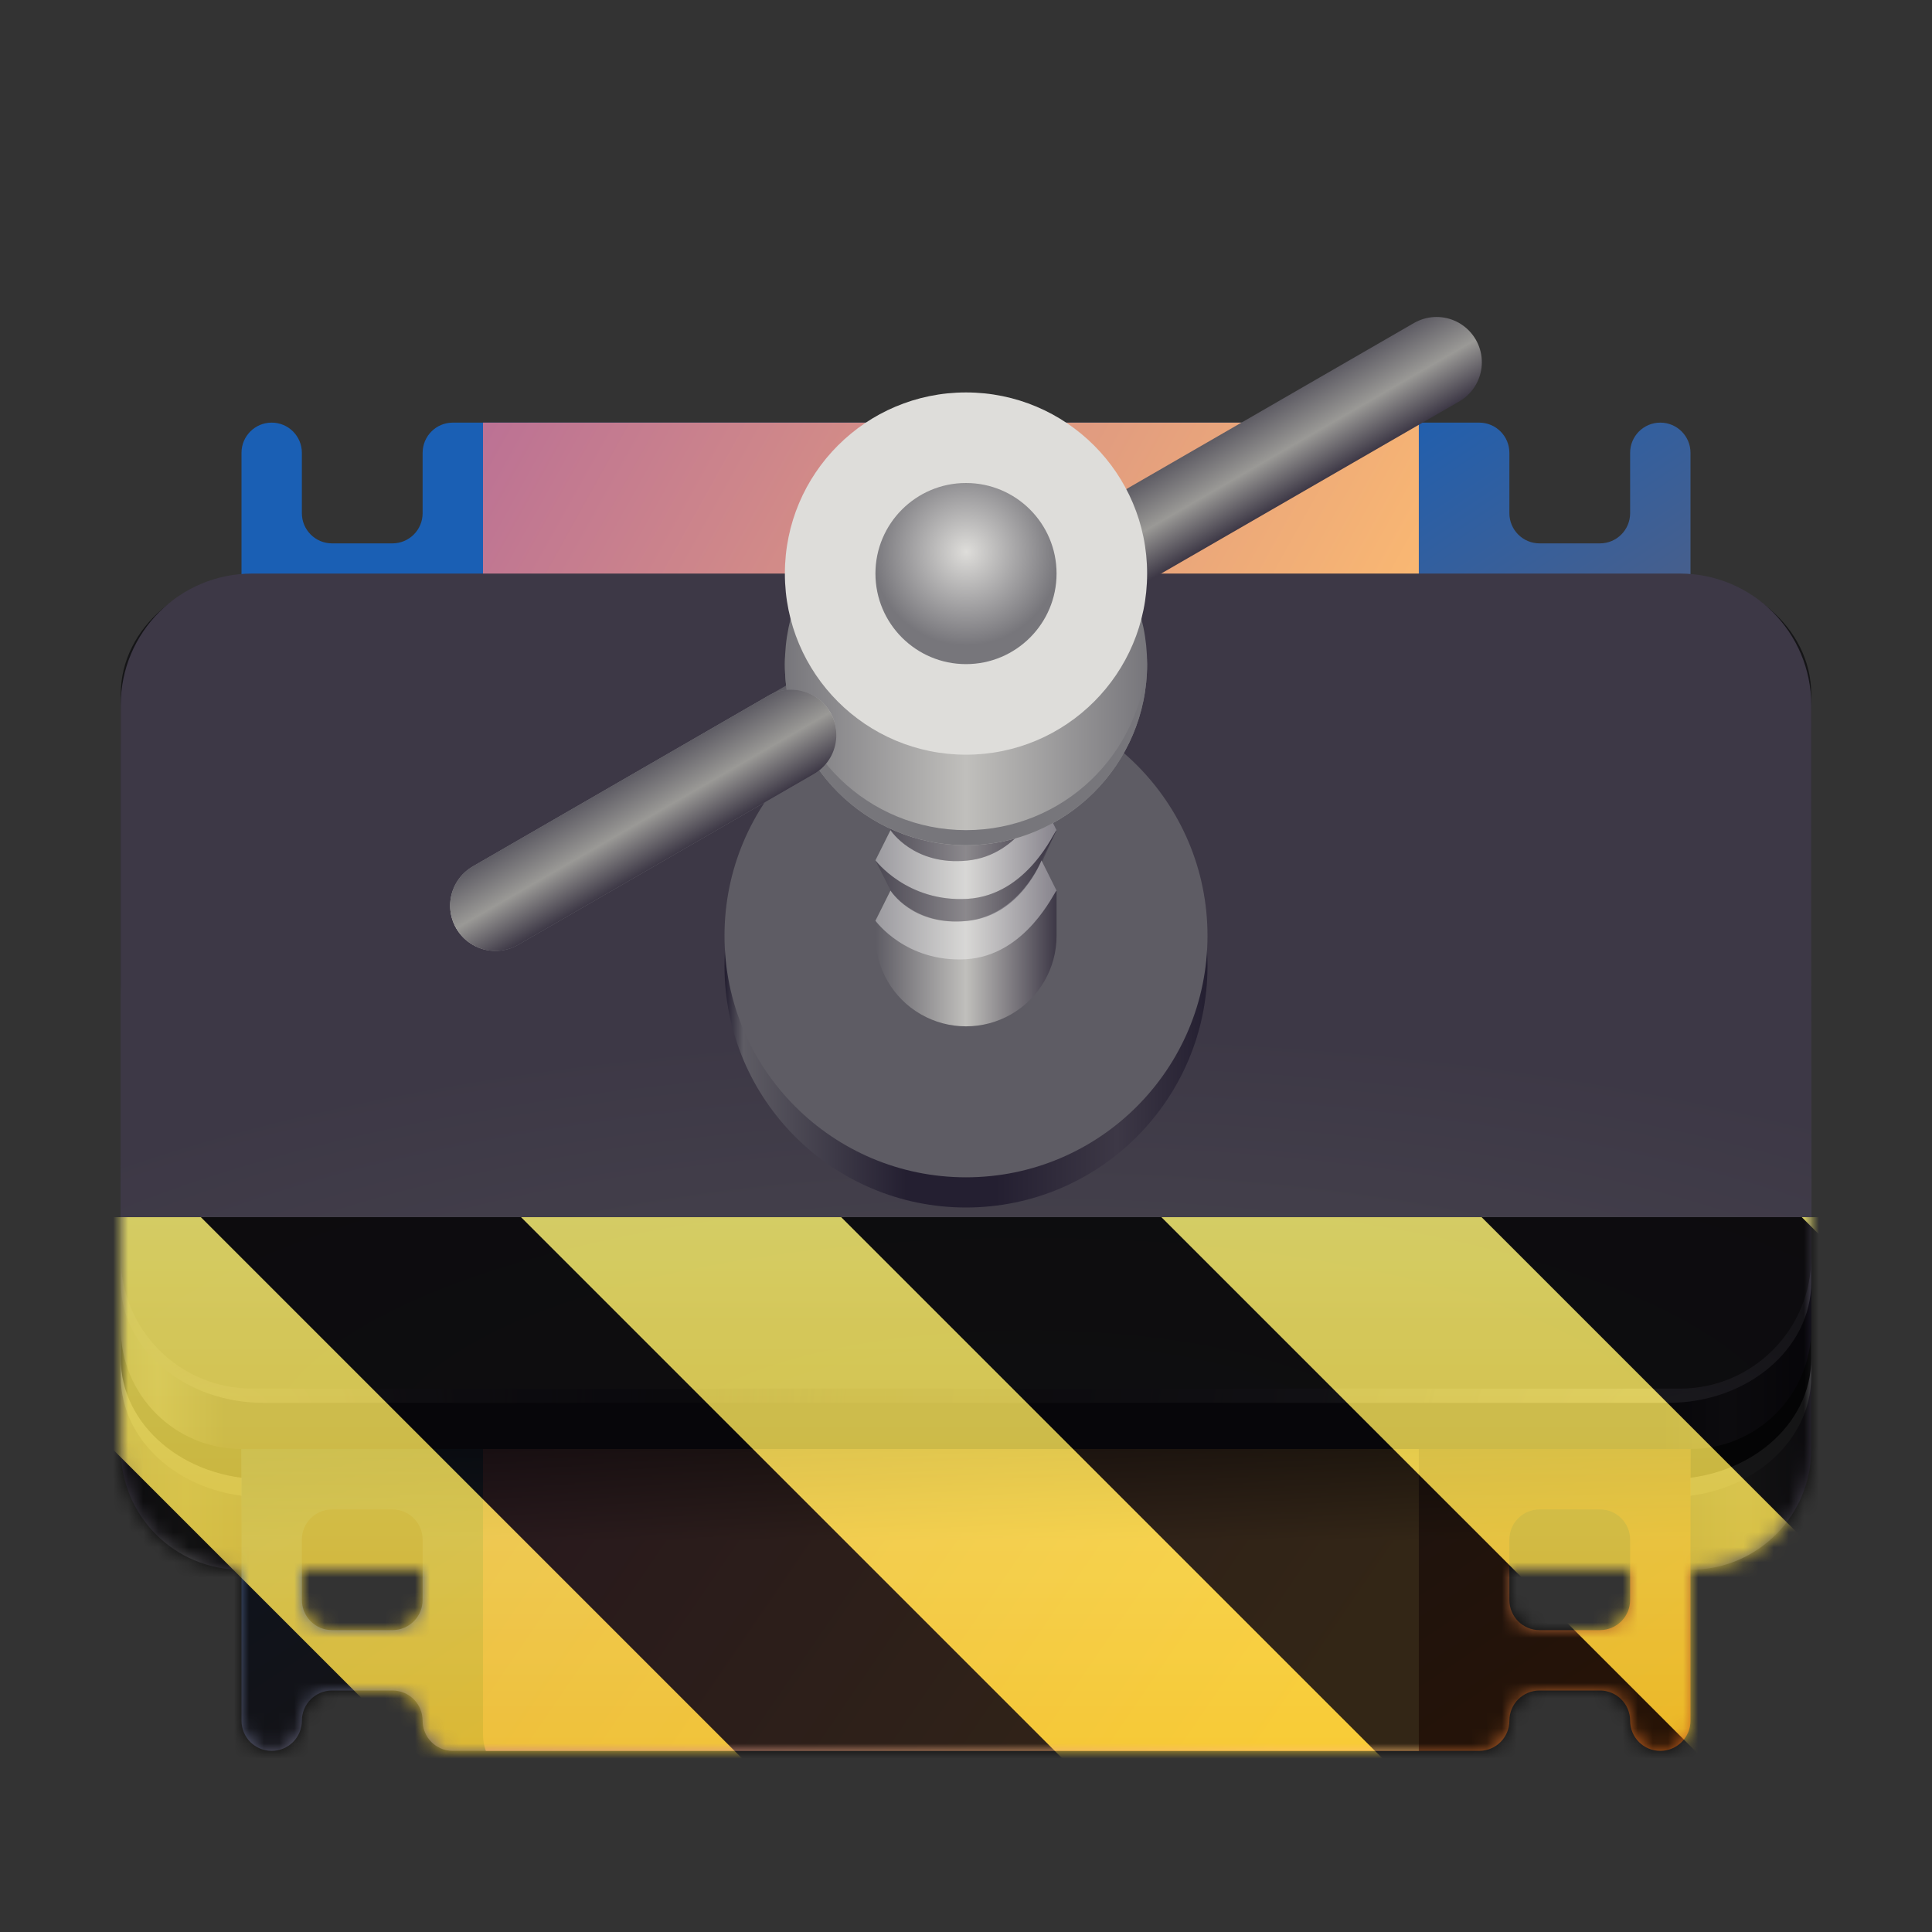 <?xml version="1.0" encoding="UTF-8"?>
<svg height="128px" viewBox="0 0 128 128" width="128px" xmlns="http://www.w3.org/2000/svg" xmlns:xlink="http://www.w3.org/1999/xlink">
    <rect x="0" y="0" width="128" height="128" fill="#333333" stroke="none"/>
    <defs>
        <filter id="a" height="100%" width="100%" x="0%" y="0%">
            <feColorMatrix color-interpolation-filters="sRGB" values="0 0 0 0 1 0 0 0 0 1 0 0 0 0 1 0 0 0 1 0"/>
        </filter>
        <linearGradient id="b" gradientTransform="matrix(0.232 0 0 0.204 -12.567 195.653)" gradientUnits="userSpaceOnUse" x1="88.596" x2="571.057" y1="-449.394" y2="-449.395">
            <stop offset="0" stop-color="#3d3846"/>
            <stop offset="0.038" stop-color="#555457"/>
            <stop offset="0.077" stop-color="#3d3846"/>
            <stop offset="0.923" stop-color="#3d3846"/>
            <stop offset="0.962" stop-color="#5c5b5f"/>
            <stop offset="1" stop-color="#3d3846"/>
        </linearGradient>
        <clipPath id="c">
            <path d="m 16 28 h 96 v 88 h -96 z m 0 0"/>
        </clipPath>
        <clipPath id="d">
            <path d="m 16 30 v 84 c 0 1.105 0.895 2 2 2 s 2 -0.895 2 -2 s 0.895 -2 2 -2 h 4 c 1.105 0 2 0.895 2 2 s 0.895 2 2 2 h 68 c 1.105 0 2 -0.895 2 -2 s 0.895 -2 2 -2 h 4 c 1.105 0 2 0.895 2 2 s 0.895 2 2 2 s 2 -0.895 2 -2 v -84 c 0 -1.105 -0.895 -2 -2 -2 s -2 0.895 -2 2 v 4 c 0 1.105 -0.895 2 -2 2 h -4 c -1.105 0 -2 -0.895 -2 -2 v -4 c 0 -1.105 -0.895 -2 -2 -2 h -68 c -1.105 0 -2 0.895 -2 2 v 4 c 0 1.105 -0.895 2 -2 2 h -4 c -1.105 0 -2 -0.895 -2 -2 v -4 c 0 -1.105 -0.895 -2 -2 -2 s -2 0.895 -2 2 z m 6 10 h 4 c 1.105 0 2 0.895 2 2 v 4 c 0 1.105 -0.895 2 -2 2 h -4 c -1.105 0 -2 -0.895 -2 -2 v -4 c 0 -1.105 0.895 -2 2 -2 z m 80 0 h 4 c 1.105 0 2 0.895 2 2 v 4 c 0 1.105 -0.895 2 -2 2 h -4 c -1.105 0 -2 -0.895 -2 -2 v -4 c 0 -1.105 0.895 -2 2 -2 z m -80 12 h 4 c 1.105 0 2 0.895 2 2 v 4 c 0 1.105 -0.895 2 -2 2 h -4 c -1.105 0 -2 -0.895 -2 -2 v -4 c 0 -1.105 0.895 -2 2 -2 z m 80 0 h 4 c 1.105 0 2 0.895 2 2 v 4 c 0 1.105 -0.895 2 -2 2 h -4 c -1.105 0 -2 -0.895 -2 -2 v -4 c 0 -1.105 0.895 -2 2 -2 z m -80 12 h 4 c 1.105 0 2 0.895 2 2 v 4 c 0 1.105 -0.895 2 -2 2 h -4 c -1.105 0 -2 -0.895 -2 -2 v -4 c 0 -1.105 0.895 -2 2 -2 z m 80 0 h 4 c 1.105 0 2 0.895 2 2 v 4 c 0 1.105 -0.895 2 -2 2 h -4 c -1.105 0 -2 -0.895 -2 -2 v -4 c 0 -1.105 0.895 -2 2 -2 z m -80 12 h 4 c 1.105 0 2 0.895 2 2 v 4 c 0 1.105 -0.895 2 -2 2 h -4 c -1.105 0 -2 -0.895 -2 -2 v -4 c 0 -1.105 0.895 -2 2 -2 z m 80 0 h 4 c 1.105 0 2 0.895 2 2 v 4 c 0 1.105 -0.895 2 -2 2 h -4 c -1.105 0 -2 -0.895 -2 -2 v -4 c 0 -1.105 0.895 -2 2 -2 z m -80 12 h 4 c 1.105 0 2 0.895 2 2 v 4 c 0 1.105 -0.895 2 -2 2 h -4 c -1.105 0 -2 -0.895 -2 -2 v -4 c 0 -1.105 0.895 -2 2 -2 z m 80 0 h 4 c 1.105 0 2 0.895 2 2 v 4 c 0 1.105 -0.895 2 -2 2 h -4 c -1.105 0 -2 -0.895 -2 -2 v -4 c 0 -1.105 0.895 -2 2 -2 z m -80 12 h 4 c 1.105 0 2 0.895 2 2 v 4 c 0 1.105 -0.895 2 -2 2 h -4 c -1.105 0 -2 -0.895 -2 -2 v -4 c 0 -1.105 0.895 -2 2 -2 z m 80 0 h 4 c 1.105 0 2 0.895 2 2 v 4 c 0 1.105 -0.895 2 -2 2 h -4 c -1.105 0 -2 -0.895 -2 -2 v -4 c 0 -1.105 0.895 -2 2 -2 z m 0 0"/>
        </clipPath>
        <linearGradient id="e" gradientUnits="userSpaceOnUse" x1="54" x2="122" y1="50" y2="152">
            <stop offset="0" stop-color="#1a5fb4"/>
            <stop offset="0.836" stop-color="#e66100"/>
            <stop offset="1" stop-color="#6d3b30"/>
        </linearGradient>
        <clipPath id="f">
            <path d="m 32 28 h 62 v 40 h -62 z m 0 0"/>
        </clipPath>
        <clipPath id="g">
            <path d="m 16 30 v 84 c 0 1.105 0.895 2 2 2 s 2 -0.895 2 -2 s 0.895 -2 2 -2 h 4 c 1.105 0 2 0.895 2 2 s 0.895 2 2 2 h 68 c 1.105 0 2 -0.895 2 -2 s 0.895 -2 2 -2 h 4 c 1.105 0 2 0.895 2 2 s 0.895 2 2 2 s 2 -0.895 2 -2 v -84 c 0 -1.105 -0.895 -2 -2 -2 s -2 0.895 -2 2 v 4 c 0 1.105 -0.895 2 -2 2 h -4 c -1.105 0 -2 -0.895 -2 -2 v -4 c 0 -1.105 -0.895 -2 -2 -2 h -68 c -1.105 0 -2 0.895 -2 2 v 4 c 0 1.105 -0.895 2 -2 2 h -4 c -1.105 0 -2 -0.895 -2 -2 v -4 c 0 -1.105 -0.895 -2 -2 -2 s -2 0.895 -2 2 z m 6 10 h 4 c 1.105 0 2 0.895 2 2 v 4 c 0 1.105 -0.895 2 -2 2 h -4 c -1.105 0 -2 -0.895 -2 -2 v -4 c 0 -1.105 0.895 -2 2 -2 z m 80 0 h 4 c 1.105 0 2 0.895 2 2 v 4 c 0 1.105 -0.895 2 -2 2 h -4 c -1.105 0 -2 -0.895 -2 -2 v -4 c 0 -1.105 0.895 -2 2 -2 z m -80 12 h 4 c 1.105 0 2 0.895 2 2 v 4 c 0 1.105 -0.895 2 -2 2 h -4 c -1.105 0 -2 -0.895 -2 -2 v -4 c 0 -1.105 0.895 -2 2 -2 z m 80 0 h 4 c 1.105 0 2 0.895 2 2 v 4 c 0 1.105 -0.895 2 -2 2 h -4 c -1.105 0 -2 -0.895 -2 -2 v -4 c 0 -1.105 0.895 -2 2 -2 z m -80 12 h 4 c 1.105 0 2 0.895 2 2 v 4 c 0 1.105 -0.895 2 -2 2 h -4 c -1.105 0 -2 -0.895 -2 -2 v -4 c 0 -1.105 0.895 -2 2 -2 z m 80 0 h 4 c 1.105 0 2 0.895 2 2 v 4 c 0 1.105 -0.895 2 -2 2 h -4 c -1.105 0 -2 -0.895 -2 -2 v -4 c 0 -1.105 0.895 -2 2 -2 z m -80 12 h 4 c 1.105 0 2 0.895 2 2 v 4 c 0 1.105 -0.895 2 -2 2 h -4 c -1.105 0 -2 -0.895 -2 -2 v -4 c 0 -1.105 0.895 -2 2 -2 z m 80 0 h 4 c 1.105 0 2 0.895 2 2 v 4 c 0 1.105 -0.895 2 -2 2 h -4 c -1.105 0 -2 -0.895 -2 -2 v -4 c 0 -1.105 0.895 -2 2 -2 z m -80 12 h 4 c 1.105 0 2 0.895 2 2 v 4 c 0 1.105 -0.895 2 -2 2 h -4 c -1.105 0 -2 -0.895 -2 -2 v -4 c 0 -1.105 0.895 -2 2 -2 z m 80 0 h 4 c 1.105 0 2 0.895 2 2 v 4 c 0 1.105 -0.895 2 -2 2 h -4 c -1.105 0 -2 -0.895 -2 -2 v -4 c 0 -1.105 0.895 -2 2 -2 z m -80 12 h 4 c 1.105 0 2 0.895 2 2 v 4 c 0 1.105 -0.895 2 -2 2 h -4 c -1.105 0 -2 -0.895 -2 -2 v -4 c 0 -1.105 0.895 -2 2 -2 z m 80 0 h 4 c 1.105 0 2 0.895 2 2 v 4 c 0 1.105 -0.895 2 -2 2 h -4 c -1.105 0 -2 -0.895 -2 -2 v -4 c 0 -1.105 0.895 -2 2 -2 z m 0 0"/>
        </clipPath>
        <clipPath id="h">
            <path d="m 35.902 21.41 h 56.195 c 2.156 0 3.902 1.969 3.902 4.395 v 37.805 c 0 2.426 -1.746 4.391 -3.902 4.391 h -56.195 c -2.156 0 -3.902 -1.965 -3.902 -4.391 v -37.805 c 0 -2.426 1.746 -4.395 3.902 -4.395 z m 0 0"/>
        </clipPath>
        <linearGradient id="i" gradientUnits="userSpaceOnUse">
            <stop offset="0" stop-color="#ffbe6f"/>
            <stop offset="1" stop-color="#9141ac"/>
        </linearGradient>
        <linearGradient id="j" gradientTransform="matrix(1.882 0 0 1.792 -41.529 -76.054)" x1="68.812" x2="18.845" xlink:href="#i" y1="75.929" y2="49.468"/>
        <clipPath id="k">
            <path d="m 32 80 h 62 v 36 h -62 z m 0 0"/>
        </clipPath>
        <clipPath id="l">
            <path d="m 16 30 v 84 c 0 1.105 0.895 2 2 2 s 2 -0.895 2 -2 s 0.895 -2 2 -2 h 4 c 1.105 0 2 0.895 2 2 s 0.895 2 2 2 h 68 c 1.105 0 2 -0.895 2 -2 s 0.895 -2 2 -2 h 4 c 1.105 0 2 0.895 2 2 s 0.895 2 2 2 s 2 -0.895 2 -2 v -84 c 0 -1.105 -0.895 -2 -2 -2 s -2 0.895 -2 2 v 4 c 0 1.105 -0.895 2 -2 2 h -4 c -1.105 0 -2 -0.895 -2 -2 v -4 c 0 -1.105 -0.895 -2 -2 -2 h -68 c -1.105 0 -2 0.895 -2 2 v 4 c 0 1.105 -0.895 2 -2 2 h -4 c -1.105 0 -2 -0.895 -2 -2 v -4 c 0 -1.105 -0.895 -2 -2 -2 s -2 0.895 -2 2 z m 6 10 h 4 c 1.105 0 2 0.895 2 2 v 4 c 0 1.105 -0.895 2 -2 2 h -4 c -1.105 0 -2 -0.895 -2 -2 v -4 c 0 -1.105 0.895 -2 2 -2 z m 80 0 h 4 c 1.105 0 2 0.895 2 2 v 4 c 0 1.105 -0.895 2 -2 2 h -4 c -1.105 0 -2 -0.895 -2 -2 v -4 c 0 -1.105 0.895 -2 2 -2 z m -80 12 h 4 c 1.105 0 2 0.895 2 2 v 4 c 0 1.105 -0.895 2 -2 2 h -4 c -1.105 0 -2 -0.895 -2 -2 v -4 c 0 -1.105 0.895 -2 2 -2 z m 80 0 h 4 c 1.105 0 2 0.895 2 2 v 4 c 0 1.105 -0.895 2 -2 2 h -4 c -1.105 0 -2 -0.895 -2 -2 v -4 c 0 -1.105 0.895 -2 2 -2 z m -80 12 h 4 c 1.105 0 2 0.895 2 2 v 4 c 0 1.105 -0.895 2 -2 2 h -4 c -1.105 0 -2 -0.895 -2 -2 v -4 c 0 -1.105 0.895 -2 2 -2 z m 80 0 h 4 c 1.105 0 2 0.895 2 2 v 4 c 0 1.105 -0.895 2 -2 2 h -4 c -1.105 0 -2 -0.895 -2 -2 v -4 c 0 -1.105 0.895 -2 2 -2 z m -80 12 h 4 c 1.105 0 2 0.895 2 2 v 4 c 0 1.105 -0.895 2 -2 2 h -4 c -1.105 0 -2 -0.895 -2 -2 v -4 c 0 -1.105 0.895 -2 2 -2 z m 80 0 h 4 c 1.105 0 2 0.895 2 2 v 4 c 0 1.105 -0.895 2 -2 2 h -4 c -1.105 0 -2 -0.895 -2 -2 v -4 c 0 -1.105 0.895 -2 2 -2 z m -80 12 h 4 c 1.105 0 2 0.895 2 2 v 4 c 0 1.105 -0.895 2 -2 2 h -4 c -1.105 0 -2 -0.895 -2 -2 v -4 c 0 -1.105 0.895 -2 2 -2 z m 80 0 h 4 c 1.105 0 2 0.895 2 2 v 4 c 0 1.105 -0.895 2 -2 2 h -4 c -1.105 0 -2 -0.895 -2 -2 v -4 c 0 -1.105 0.895 -2 2 -2 z m -80 12 h 4 c 1.105 0 2 0.895 2 2 v 4 c 0 1.105 -0.895 2 -2 2 h -4 c -1.105 0 -2 -0.895 -2 -2 v -4 c 0 -1.105 0.895 -2 2 -2 z m 80 0 h 4 c 1.105 0 2 0.895 2 2 v 4 c 0 1.105 -0.895 2 -2 2 h -4 c -1.105 0 -2 -0.895 -2 -2 v -4 c 0 -1.105 0.895 -2 2 -2 z m 0 0"/>
        </clipPath>
        <clipPath id="m">
            <path d="m 35.902 80.555 h 56.195 c 2.156 0 3.902 1.602 3.902 3.574 v 30.77 c 0 1.973 -1.746 3.57 -3.902 3.57 h -56.195 c -2.156 0 -3.902 -1.598 -3.902 -3.57 v -30.77 c 0 -1.973 1.746 -3.574 3.902 -3.574 z m 0 0"/>
        </clipPath>
        <linearGradient id="n" gradientTransform="matrix(1.882 0 0 1.458 -41.529 1.232)" x1="68.812" x2="18.845" xlink:href="#i" y1="75.929" y2="49.468"/>
        <clipPath id="o">
            <path d="m 16 28 h 96 v 88 h -96 z m 0 0"/>
        </clipPath>
        <clipPath id="p">
            <path d="m 16 30 v 84 c 0 1.105 0.895 2 2 2 s 2 -0.895 2 -2 s 0.895 -2 2 -2 h 4 c 1.105 0 2 0.895 2 2 s 0.895 2 2 2 h 68 c 1.105 0 2 -0.895 2 -2 s 0.895 -2 2 -2 h 4 c 1.105 0 2 0.895 2 2 s 0.895 2 2 2 s 2 -0.895 2 -2 v -84 c 0 -1.105 -0.895 -2 -2 -2 s -2 0.895 -2 2 v 4 c 0 1.105 -0.895 2 -2 2 h -4 c -1.105 0 -2 -0.895 -2 -2 v -4 c 0 -1.105 -0.895 -2 -2 -2 h -68 c -1.105 0 -2 0.895 -2 2 v 4 c 0 1.105 -0.895 2 -2 2 h -4 c -1.105 0 -2 -0.895 -2 -2 v -4 c 0 -1.105 -0.895 -2 -2 -2 s -2 0.895 -2 2 z m 6 10 h 4 c 1.105 0 2 0.895 2 2 v 4 c 0 1.105 -0.895 2 -2 2 h -4 c -1.105 0 -2 -0.895 -2 -2 v -4 c 0 -1.105 0.895 -2 2 -2 z m 80 0 h 4 c 1.105 0 2 0.895 2 2 v 4 c 0 1.105 -0.895 2 -2 2 h -4 c -1.105 0 -2 -0.895 -2 -2 v -4 c 0 -1.105 0.895 -2 2 -2 z m -80 12 h 4 c 1.105 0 2 0.895 2 2 v 4 c 0 1.105 -0.895 2 -2 2 h -4 c -1.105 0 -2 -0.895 -2 -2 v -4 c 0 -1.105 0.895 -2 2 -2 z m 80 0 h 4 c 1.105 0 2 0.895 2 2 v 4 c 0 1.105 -0.895 2 -2 2 h -4 c -1.105 0 -2 -0.895 -2 -2 v -4 c 0 -1.105 0.895 -2 2 -2 z m -80 12 h 4 c 1.105 0 2 0.895 2 2 v 4 c 0 1.105 -0.895 2 -2 2 h -4 c -1.105 0 -2 -0.895 -2 -2 v -4 c 0 -1.105 0.895 -2 2 -2 z m 80 0 h 4 c 1.105 0 2 0.895 2 2 v 4 c 0 1.105 -0.895 2 -2 2 h -4 c -1.105 0 -2 -0.895 -2 -2 v -4 c 0 -1.105 0.895 -2 2 -2 z m -80 12 h 4 c 1.105 0 2 0.895 2 2 v 4 c 0 1.105 -0.895 2 -2 2 h -4 c -1.105 0 -2 -0.895 -2 -2 v -4 c 0 -1.105 0.895 -2 2 -2 z m 80 0 h 4 c 1.105 0 2 0.895 2 2 v 4 c 0 1.105 -0.895 2 -2 2 h -4 c -1.105 0 -2 -0.895 -2 -2 v -4 c 0 -1.105 0.895 -2 2 -2 z m -80 12 h 4 c 1.105 0 2 0.895 2 2 v 4 c 0 1.105 -0.895 2 -2 2 h -4 c -1.105 0 -2 -0.895 -2 -2 v -4 c 0 -1.105 0.895 -2 2 -2 z m 80 0 h 4 c 1.105 0 2 0.895 2 2 v 4 c 0 1.105 -0.895 2 -2 2 h -4 c -1.105 0 -2 -0.895 -2 -2 v -4 c 0 -1.105 0.895 -2 2 -2 z m -80 12 h 4 c 1.105 0 2 0.895 2 2 v 4 c 0 1.105 -0.895 2 -2 2 h -4 c -1.105 0 -2 -0.895 -2 -2 v -4 c 0 -1.105 0.895 -2 2 -2 z m 80 0 h 4 c 1.105 0 2 0.895 2 2 v 4 c 0 1.105 -0.895 2 -2 2 h -4 c -1.105 0 -2 -0.895 -2 -2 v -4 c 0 -1.105 0.895 -2 2 -2 z m 0 0"/>
        </clipPath>
        <mask id="q">
            <g filter="url(#a)">
                <rect fill-opacity="0.536" height="153.6" width="153.6" x="-12.8" y="-12.8"/>
            </g>
        </mask>
        <linearGradient id="r" gradientTransform="matrix(0.232 0 0 0.204 -8.567 223.653)" gradientUnits="userSpaceOnUse" x1="63.468" x2="548.923" y1="-591.637" y2="-591.637">
            <stop offset="0" stop-color="#241f31"/>
            <stop offset="0.038" stop-color="#5e5c64"/>
            <stop offset="0.077" stop-color="#241f31"/>
            <stop offset="0.923" stop-color="#241f31"/>
            <stop offset="0.962" stop-color="#3d3846"/>
            <stop offset="1" stop-color="#241f31"/>
        </linearGradient>
        <radialGradient id="s" cx="240.121" cy="426.722" gradientTransform="matrix(1.488 0 0 0.834 -245.264 -261.967)" gradientUnits="userSpaceOnUse" r="56">
            <stop offset="0" stop-color="#807b91"/>
            <stop offset="1" stop-color="#3d3846" stop-opacity="0"/>
        </radialGradient>
        <radialGradient id="t" cx="126.578" cy="409.842" gradientTransform="matrix(0.857 -0.071 0.04 0.48 -110.944 -93.876)" gradientUnits="userSpaceOnUse" r="56">
            <stop offset="0" stop-color="#5f586f"/>
            <stop offset="1" stop-color="#3d3846" stop-opacity="0"/>
        </radialGradient>
        <radialGradient id="u" cx="148.266" cy="467.003" gradientTransform="matrix(0 -0.5 1.521 -0 -642.148 170.145)" gradientUnits="userSpaceOnUse" r="56">
            <stop offset="0" stop-color="#4a4850"/>
            <stop offset="1" stop-color="#3d3846"/>
        </radialGradient>
        <linearGradient id="v" gradientTransform="matrix(0.5 0.866 -0.866 0.5 343.103 170.574)" gradientUnits="userSpaceOnUse" x1="61" x2="67" y1="220" y2="220">
            <stop offset="0" stop-color="#5e5c64"/>
            <stop offset="0.5" stop-color="#9a9996"/>
            <stop offset="1" stop-color="#3d3846"/>
        </linearGradient>
        <linearGradient id="w" gradientTransform="matrix(0.232 0 0 -0.204 112.011 -672.652)" gradientUnits="userSpaceOnUse" x1="-275.738" x2="-137.892" y1="-3690.424" y2="-3690.424">
            <stop offset="0" stop-color="#241f31"/>
            <stop offset="0.038" stop-color="#5e5c64"/>
            <stop offset="0.375" stop-color="#241f31"/>
            <stop offset="0.562" stop-color="#241f31"/>
            <stop offset="0.812" stop-color="#3d3846"/>
            <stop offset="1" stop-color="#241f31"/>
        </linearGradient>
        <linearGradient id="x" gradientUnits="userSpaceOnUse" x1="58" x2="70" y1="55.5" y2="55.5">
            <stop offset="0" stop-color="#5e5c64"/>
            <stop offset="0.5" stop-color="#c0bfbc"/>
            <stop offset="1" stop-color="#3d3846"/>
        </linearGradient>
        <linearGradient id="y" gradientUnits="userSpaceOnUse">
            <stop offset="0" stop-color="#77767b"/>
            <stop offset="0.5" stop-color="#c0bfbc"/>
            <stop offset="1" stop-color="#77767b"/>
        </linearGradient>
        <linearGradient id="z" gradientTransform="matrix(2 0 0 -2 -63.998 -377.995)" x1="58" x2="70" xlink:href="#y" y1="-211" y2="-211"/>
        <radialGradient id="A" cx="-194.837" cy="-64" gradientTransform="matrix(0 -0.775 -0.775 0 14.42 -114.439)" gradientUnits="userSpaceOnUse" r="8">
            <stop offset="0" stop-color="#deddda"/>
            <stop offset="1" stop-color="#77767b"/>
        </radialGradient>
        <linearGradient id="B" gradientTransform="matrix(0.5 0.866 -0.866 0.5 343.103 170.574)" x1="61" x2="67" xlink:href="#y" y1="220" y2="220"/>
        <clipPath id="C">
            <path d="m 16 28 h 96 v 88 h -96 z m 0 0"/>
        </clipPath>
        <clipPath id="D">
            <path d="m 16 30 v 84 c 0 1.105 0.895 2 2 2 s 2 -0.895 2 -2 s 0.895 -2 2 -2 h 4 c 1.105 0 2 0.895 2 2 s 0.895 2 2 2 h 68 c 1.105 0 2 -0.895 2 -2 s 0.895 -2 2 -2 h 4 c 1.105 0 2 0.895 2 2 s 0.895 2 2 2 s 2 -0.895 2 -2 v -84 c 0 -1.105 -0.895 -2 -2 -2 s -2 0.895 -2 2 v 4 c 0 1.105 -0.895 2 -2 2 h -4 c -1.105 0 -2 -0.895 -2 -2 v -4 c 0 -1.105 -0.895 -2 -2 -2 h -68 c -1.105 0 -2 0.895 -2 2 v 4 c 0 1.105 -0.895 2 -2 2 h -4 c -1.105 0 -2 -0.895 -2 -2 v -4 c 0 -1.105 -0.895 -2 -2 -2 s -2 0.895 -2 2 z m 6 10 h 4 c 1.105 0 2 0.895 2 2 v 4 c 0 1.105 -0.895 2 -2 2 h -4 c -1.105 0 -2 -0.895 -2 -2 v -4 c 0 -1.105 0.895 -2 2 -2 z m 80 0 h 4 c 1.105 0 2 0.895 2 2 v 4 c 0 1.105 -0.895 2 -2 2 h -4 c -1.105 0 -2 -0.895 -2 -2 v -4 c 0 -1.105 0.895 -2 2 -2 z m -80 12 h 4 c 1.105 0 2 0.895 2 2 v 4 c 0 1.105 -0.895 2 -2 2 h -4 c -1.105 0 -2 -0.895 -2 -2 v -4 c 0 -1.105 0.895 -2 2 -2 z m 80 0 h 4 c 1.105 0 2 0.895 2 2 v 4 c 0 1.105 -0.895 2 -2 2 h -4 c -1.105 0 -2 -0.895 -2 -2 v -4 c 0 -1.105 0.895 -2 2 -2 z m -80 12 h 4 c 1.105 0 2 0.895 2 2 v 4 c 0 1.105 -0.895 2 -2 2 h -4 c -1.105 0 -2 -0.895 -2 -2 v -4 c 0 -1.105 0.895 -2 2 -2 z m 80 0 h 4 c 1.105 0 2 0.895 2 2 v 4 c 0 1.105 -0.895 2 -2 2 h -4 c -1.105 0 -2 -0.895 -2 -2 v -4 c 0 -1.105 0.895 -2 2 -2 z m -80 12 h 4 c 1.105 0 2 0.895 2 2 v 4 c 0 1.105 -0.895 2 -2 2 h -4 c -1.105 0 -2 -0.895 -2 -2 v -4 c 0 -1.105 0.895 -2 2 -2 z m 80 0 h 4 c 1.105 0 2 0.895 2 2 v 4 c 0 1.105 -0.895 2 -2 2 h -4 c -1.105 0 -2 -0.895 -2 -2 v -4 c 0 -1.105 0.895 -2 2 -2 z m -80 12 h 4 c 1.105 0 2 0.895 2 2 v 4 c 0 1.105 -0.895 2 -2 2 h -4 c -1.105 0 -2 -0.895 -2 -2 v -4 c 0 -1.105 0.895 -2 2 -2 z m 80 0 h 4 c 1.105 0 2 0.895 2 2 v 4 c 0 1.105 -0.895 2 -2 2 h -4 c -1.105 0 -2 -0.895 -2 -2 v -4 c 0 -1.105 0.895 -2 2 -2 z m -80 12 h 4 c 1.105 0 2 0.895 2 2 v 4 c 0 1.105 -0.895 2 -2 2 h -4 c -1.105 0 -2 -0.895 -2 -2 v -4 c 0 -1.105 0.895 -2 2 -2 z m 80 0 h 4 c 1.105 0 2 0.895 2 2 v 4 c 0 1.105 -0.895 2 -2 2 h -4 c -1.105 0 -2 -0.895 -2 -2 v -4 c 0 -1.105 0.895 -2 2 -2 z m 0 0"/>
        </clipPath>
        <clipPath id="E">
            <path d="m 32 28 h 62 v 40 h -62 z m 0 0"/>
        </clipPath>
        <clipPath id="F">
            <path d="m 16 30 v 84 c 0 1.105 0.895 2 2 2 s 2 -0.895 2 -2 s 0.895 -2 2 -2 h 4 c 1.105 0 2 0.895 2 2 s 0.895 2 2 2 h 68 c 1.105 0 2 -0.895 2 -2 s 0.895 -2 2 -2 h 4 c 1.105 0 2 0.895 2 2 s 0.895 2 2 2 s 2 -0.895 2 -2 v -84 c 0 -1.105 -0.895 -2 -2 -2 s -2 0.895 -2 2 v 4 c 0 1.105 -0.895 2 -2 2 h -4 c -1.105 0 -2 -0.895 -2 -2 v -4 c 0 -1.105 -0.895 -2 -2 -2 h -68 c -1.105 0 -2 0.895 -2 2 v 4 c 0 1.105 -0.895 2 -2 2 h -4 c -1.105 0 -2 -0.895 -2 -2 v -4 c 0 -1.105 -0.895 -2 -2 -2 s -2 0.895 -2 2 z m 6 10 h 4 c 1.105 0 2 0.895 2 2 v 4 c 0 1.105 -0.895 2 -2 2 h -4 c -1.105 0 -2 -0.895 -2 -2 v -4 c 0 -1.105 0.895 -2 2 -2 z m 80 0 h 4 c 1.105 0 2 0.895 2 2 v 4 c 0 1.105 -0.895 2 -2 2 h -4 c -1.105 0 -2 -0.895 -2 -2 v -4 c 0 -1.105 0.895 -2 2 -2 z m -80 12 h 4 c 1.105 0 2 0.895 2 2 v 4 c 0 1.105 -0.895 2 -2 2 h -4 c -1.105 0 -2 -0.895 -2 -2 v -4 c 0 -1.105 0.895 -2 2 -2 z m 80 0 h 4 c 1.105 0 2 0.895 2 2 v 4 c 0 1.105 -0.895 2 -2 2 h -4 c -1.105 0 -2 -0.895 -2 -2 v -4 c 0 -1.105 0.895 -2 2 -2 z m -80 12 h 4 c 1.105 0 2 0.895 2 2 v 4 c 0 1.105 -0.895 2 -2 2 h -4 c -1.105 0 -2 -0.895 -2 -2 v -4 c 0 -1.105 0.895 -2 2 -2 z m 80 0 h 4 c 1.105 0 2 0.895 2 2 v 4 c 0 1.105 -0.895 2 -2 2 h -4 c -1.105 0 -2 -0.895 -2 -2 v -4 c 0 -1.105 0.895 -2 2 -2 z m -80 12 h 4 c 1.105 0 2 0.895 2 2 v 4 c 0 1.105 -0.895 2 -2 2 h -4 c -1.105 0 -2 -0.895 -2 -2 v -4 c 0 -1.105 0.895 -2 2 -2 z m 80 0 h 4 c 1.105 0 2 0.895 2 2 v 4 c 0 1.105 -0.895 2 -2 2 h -4 c -1.105 0 -2 -0.895 -2 -2 v -4 c 0 -1.105 0.895 -2 2 -2 z m -80 12 h 4 c 1.105 0 2 0.895 2 2 v 4 c 0 1.105 -0.895 2 -2 2 h -4 c -1.105 0 -2 -0.895 -2 -2 v -4 c 0 -1.105 0.895 -2 2 -2 z m 80 0 h 4 c 1.105 0 2 0.895 2 2 v 4 c 0 1.105 -0.895 2 -2 2 h -4 c -1.105 0 -2 -0.895 -2 -2 v -4 c 0 -1.105 0.895 -2 2 -2 z m -80 12 h 4 c 1.105 0 2 0.895 2 2 v 4 c 0 1.105 -0.895 2 -2 2 h -4 c -1.105 0 -2 -0.895 -2 -2 v -4 c 0 -1.105 0.895 -2 2 -2 z m 80 0 h 4 c 1.105 0 2 0.895 2 2 v 4 c 0 1.105 -0.895 2 -2 2 h -4 c -1.105 0 -2 -0.895 -2 -2 v -4 c 0 -1.105 0.895 -2 2 -2 z m 0 0"/>
        </clipPath>
        <clipPath id="G">
            <path d="m 35.902 21.41 h 56.195 c 2.156 0 3.902 1.969 3.902 4.395 v 37.805 c 0 2.426 -1.746 4.391 -3.902 4.391 h -56.195 c -2.156 0 -3.902 -1.965 -3.902 -4.391 v -37.805 c 0 -2.426 1.746 -4.395 3.902 -4.395 z m 0 0"/>
        </clipPath>
        <clipPath id="H">
            <path d="m 32 80 h 62 v 36 h -62 z m 0 0"/>
        </clipPath>
        <clipPath id="I">
            <path d="m 16 30 v 84 c 0 1.105 0.895 2 2 2 s 2 -0.895 2 -2 s 0.895 -2 2 -2 h 4 c 1.105 0 2 0.895 2 2 s 0.895 2 2 2 h 68 c 1.105 0 2 -0.895 2 -2 s 0.895 -2 2 -2 h 4 c 1.105 0 2 0.895 2 2 s 0.895 2 2 2 s 2 -0.895 2 -2 v -84 c 0 -1.105 -0.895 -2 -2 -2 s -2 0.895 -2 2 v 4 c 0 1.105 -0.895 2 -2 2 h -4 c -1.105 0 -2 -0.895 -2 -2 v -4 c 0 -1.105 -0.895 -2 -2 -2 h -68 c -1.105 0 -2 0.895 -2 2 v 4 c 0 1.105 -0.895 2 -2 2 h -4 c -1.105 0 -2 -0.895 -2 -2 v -4 c 0 -1.105 -0.895 -2 -2 -2 s -2 0.895 -2 2 z m 6 10 h 4 c 1.105 0 2 0.895 2 2 v 4 c 0 1.105 -0.895 2 -2 2 h -4 c -1.105 0 -2 -0.895 -2 -2 v -4 c 0 -1.105 0.895 -2 2 -2 z m 80 0 h 4 c 1.105 0 2 0.895 2 2 v 4 c 0 1.105 -0.895 2 -2 2 h -4 c -1.105 0 -2 -0.895 -2 -2 v -4 c 0 -1.105 0.895 -2 2 -2 z m -80 12 h 4 c 1.105 0 2 0.895 2 2 v 4 c 0 1.105 -0.895 2 -2 2 h -4 c -1.105 0 -2 -0.895 -2 -2 v -4 c 0 -1.105 0.895 -2 2 -2 z m 80 0 h 4 c 1.105 0 2 0.895 2 2 v 4 c 0 1.105 -0.895 2 -2 2 h -4 c -1.105 0 -2 -0.895 -2 -2 v -4 c 0 -1.105 0.895 -2 2 -2 z m -80 12 h 4 c 1.105 0 2 0.895 2 2 v 4 c 0 1.105 -0.895 2 -2 2 h -4 c -1.105 0 -2 -0.895 -2 -2 v -4 c 0 -1.105 0.895 -2 2 -2 z m 80 0 h 4 c 1.105 0 2 0.895 2 2 v 4 c 0 1.105 -0.895 2 -2 2 h -4 c -1.105 0 -2 -0.895 -2 -2 v -4 c 0 -1.105 0.895 -2 2 -2 z m -80 12 h 4 c 1.105 0 2 0.895 2 2 v 4 c 0 1.105 -0.895 2 -2 2 h -4 c -1.105 0 -2 -0.895 -2 -2 v -4 c 0 -1.105 0.895 -2 2 -2 z m 80 0 h 4 c 1.105 0 2 0.895 2 2 v 4 c 0 1.105 -0.895 2 -2 2 h -4 c -1.105 0 -2 -0.895 -2 -2 v -4 c 0 -1.105 0.895 -2 2 -2 z m -80 12 h 4 c 1.105 0 2 0.895 2 2 v 4 c 0 1.105 -0.895 2 -2 2 h -4 c -1.105 0 -2 -0.895 -2 -2 v -4 c 0 -1.105 0.895 -2 2 -2 z m 80 0 h 4 c 1.105 0 2 0.895 2 2 v 4 c 0 1.105 -0.895 2 -2 2 h -4 c -1.105 0 -2 -0.895 -2 -2 v -4 c 0 -1.105 0.895 -2 2 -2 z m -80 12 h 4 c 1.105 0 2 0.895 2 2 v 4 c 0 1.105 -0.895 2 -2 2 h -4 c -1.105 0 -2 -0.895 -2 -2 v -4 c 0 -1.105 0.895 -2 2 -2 z m 80 0 h 4 c 1.105 0 2 0.895 2 2 v 4 c 0 1.105 -0.895 2 -2 2 h -4 c -1.105 0 -2 -0.895 -2 -2 v -4 c 0 -1.105 0.895 -2 2 -2 z m 0 0"/>
        </clipPath>
        <clipPath id="J">
            <path d="m 35.902 80.555 h 56.195 c 2.156 0 3.902 1.602 3.902 3.574 v 30.77 c 0 1.973 -1.746 3.57 -3.902 3.57 h -56.195 c -2.156 0 -3.902 -1.598 -3.902 -3.57 v -30.77 c 0 -1.973 1.746 -3.574 3.902 -3.574 z m 0 0"/>
        </clipPath>
        <clipPath id="K">
            <path d="m 16 28 h 96 v 88 h -96 z m 0 0"/>
        </clipPath>
        <clipPath id="L">
            <path d="m 16 30 v 84 c 0 1.105 0.895 2 2 2 s 2 -0.895 2 -2 s 0.895 -2 2 -2 h 4 c 1.105 0 2 0.895 2 2 s 0.895 2 2 2 h 68 c 1.105 0 2 -0.895 2 -2 s 0.895 -2 2 -2 h 4 c 1.105 0 2 0.895 2 2 s 0.895 2 2 2 s 2 -0.895 2 -2 v -84 c 0 -1.105 -0.895 -2 -2 -2 s -2 0.895 -2 2 v 4 c 0 1.105 -0.895 2 -2 2 h -4 c -1.105 0 -2 -0.895 -2 -2 v -4 c 0 -1.105 -0.895 -2 -2 -2 h -68 c -1.105 0 -2 0.895 -2 2 v 4 c 0 1.105 -0.895 2 -2 2 h -4 c -1.105 0 -2 -0.895 -2 -2 v -4 c 0 -1.105 -0.895 -2 -2 -2 s -2 0.895 -2 2 z m 6 10 h 4 c 1.105 0 2 0.895 2 2 v 4 c 0 1.105 -0.895 2 -2 2 h -4 c -1.105 0 -2 -0.895 -2 -2 v -4 c 0 -1.105 0.895 -2 2 -2 z m 80 0 h 4 c 1.105 0 2 0.895 2 2 v 4 c 0 1.105 -0.895 2 -2 2 h -4 c -1.105 0 -2 -0.895 -2 -2 v -4 c 0 -1.105 0.895 -2 2 -2 z m -80 12 h 4 c 1.105 0 2 0.895 2 2 v 4 c 0 1.105 -0.895 2 -2 2 h -4 c -1.105 0 -2 -0.895 -2 -2 v -4 c 0 -1.105 0.895 -2 2 -2 z m 80 0 h 4 c 1.105 0 2 0.895 2 2 v 4 c 0 1.105 -0.895 2 -2 2 h -4 c -1.105 0 -2 -0.895 -2 -2 v -4 c 0 -1.105 0.895 -2 2 -2 z m -80 12 h 4 c 1.105 0 2 0.895 2 2 v 4 c 0 1.105 -0.895 2 -2 2 h -4 c -1.105 0 -2 -0.895 -2 -2 v -4 c 0 -1.105 0.895 -2 2 -2 z m 80 0 h 4 c 1.105 0 2 0.895 2 2 v 4 c 0 1.105 -0.895 2 -2 2 h -4 c -1.105 0 -2 -0.895 -2 -2 v -4 c 0 -1.105 0.895 -2 2 -2 z m -80 12 h 4 c 1.105 0 2 0.895 2 2 v 4 c 0 1.105 -0.895 2 -2 2 h -4 c -1.105 0 -2 -0.895 -2 -2 v -4 c 0 -1.105 0.895 -2 2 -2 z m 80 0 h 4 c 1.105 0 2 0.895 2 2 v 4 c 0 1.105 -0.895 2 -2 2 h -4 c -1.105 0 -2 -0.895 -2 -2 v -4 c 0 -1.105 0.895 -2 2 -2 z m -80 12 h 4 c 1.105 0 2 0.895 2 2 v 4 c 0 1.105 -0.895 2 -2 2 h -4 c -1.105 0 -2 -0.895 -2 -2 v -4 c 0 -1.105 0.895 -2 2 -2 z m 80 0 h 4 c 1.105 0 2 0.895 2 2 v 4 c 0 1.105 -0.895 2 -2 2 h -4 c -1.105 0 -2 -0.895 -2 -2 v -4 c 0 -1.105 0.895 -2 2 -2 z m -80 12 h 4 c 1.105 0 2 0.895 2 2 v 4 c 0 1.105 -0.895 2 -2 2 h -4 c -1.105 0 -2 -0.895 -2 -2 v -4 c 0 -1.105 0.895 -2 2 -2 z m 80 0 h 4 c 1.105 0 2 0.895 2 2 v 4 c 0 1.105 -0.895 2 -2 2 h -4 c -1.105 0 -2 -0.895 -2 -2 v -4 c 0 -1.105 0.895 -2 2 -2 z m 0 0"/>
        </clipPath>
        <mask id="M">
            <g filter="url(#a)">
                <rect fill-opacity="0.536" height="221.184" width="221.184" x="-46.592" y="-46.592"/>
            </g>
        </mask>
        <linearGradient id="N" gradientTransform="matrix(1 0 0 1.429 8 -270.572)" gradientUnits="userSpaceOnUse" x1="80" x2="80" y1="266" y2="272">
            <stop offset="0"/>
            <stop offset="1" stop-opacity="0"/>
        </linearGradient>
        <clipPath id="O">
            <rect height="152" width="192"/>
        </clipPath>
        <g id="P" clip-path="url(#O)">
            <path d="m 24 98 h 96 v 20 h -96 z m 0 0" fill="url(#N)"/>
        </g>
        <clipPath id="Q">
            <path d="m 0 0 h 128 v 94 h -128 z m 0 0"/>
        </clipPath>
        <clipPath id="R">
            <path d="m 0 14 h 87 v 80 h -87 z m 0 0"/>
        </clipPath>
        <clipPath id="S">
            <path d="m 0 14 h 87 v 80 h -87 z m 0 0"/>
        </clipPath>
        <clipPath id="T">
            <rect height="128" width="128"/>
        </clipPath>
        <clipPath id="U">
            <rect height="128" width="128"/>
        </clipPath>
        <mask id="V">
            <g filter="url(#a)">
                <g clip-path="url(#U)" filter="url(#a)">
                    <g clip-path="url(#T)">
                        <path d="m 16 42 h 96 c 4.434 0 8 3.566 8 8 v 46 c 0 4.434 -3.566 8 -8 8 h -96 c -4.434 0 -8 -3.566 -8 -8 v -46 c 0 -4.434 3.566 -8 8 -8 z m 0 0" fill="url(#b)"/>
                        <path d="m 17.453 39.188 h 93.094 c 5.238 0 9.453 3.566 9.453 8 v 44 c 0 4.434 -4.215 8 -9.453 8 h -93.094 c -5.238 0 -9.453 -3.566 -9.453 -8 v -44 c 0 -4.434 4.215 -8 9.453 -8 z m 0 0" fill="#6b6a70"/>
                        <path d="m 17.453 38 h 93.094 c 5.238 0 9.453 3.566 9.453 8 v 44 c 0 4.434 -4.215 8 -9.453 8 h -93.094 c -5.238 0 -9.453 -3.566 -9.453 -8 v -44 c 0 -4.434 4.215 -8 9.453 -8 z m 0 0" fill="#151517"/>
                        <g clip-path="url(#C)">
                            <g clip-path="url(#D)">
                                <path d="m 6.996 27.188 h 115.508 v 89.316 h -115.508 z m 0 0" fill="url(#e)"/>
                            </g>
                        </g>
                        <g clip-path="url(#E)">
                            <g clip-path="url(#F)">
                                <g clip-path="url(#G)">
                                    <path d="m 30 20.707 h 64 v 46.586 h -64 z m 0 0" fill="url(#j)"/>
                                </g>
                            </g>
                        </g>
                        <g clip-path="url(#H)">
                            <g clip-path="url(#I)">
                                <g clip-path="url(#J)">
                                    <path d="m 30 79.98 h 64 v 37.914 h -64 z m 0 0" fill="url(#n)"/>
                                </g>
                            </g>
                        </g>
                        <g clip-path="url(#K)">
                            <g clip-path="url(#L)">
                                <g mask="url(#M)">
                                    <use transform="matrix(1 0 0 1 -8 -16)" xlink:href="#P"/>
                                </g>
                            </g>
                        </g>
                        <path d="m 16 58 h 96 c 4.418 0 8 3.582 8 8 v 22 c 0 4.418 -3.582 8 -8 8 h -96 c -4.418 0 -8 -3.582 -8 -8 v -22 c 0 -4.418 3.582 -8 8 -8 z m 0 0" fill="url(#r)"/>
                        <path d="m 17.453 38.941 h 93.094 c 5.219 0 9.453 3.578 9.453 8 v 38 c 0 4.418 -4.234 8 -9.453 8 h -93.094 c -5.219 0 -9.453 -3.582 -9.453 -8 v -38 c 0 -4.422 4.234 -8 9.453 -8 z m 0 0" fill="url(#s)"/>
                        <path d="m 17.453 38.941 h 93.094 c 5.219 0 9.453 3.578 9.453 8 v 38 c 0 4.418 -4.234 8 -9.453 8 h -93.094 c -5.219 0 -9.453 -3.582 -9.453 -8 v -38 c 0 -4.422 4.234 -8 9.453 -8 z m 0 0" fill="url(#t)"/>
                        <path d="m 16.707 38 h 94.586 c 4.809 0 8.707 3.898 8.707 8.707 v 36.586 c 0 4.809 -3.898 8.707 -8.707 8.707 h -94.586 c -4.809 0 -8.707 -3.898 -8.707 -8.707 v -36.586 c 0 -4.809 3.898 -8.707 8.707 -8.707 z m 0 0" fill="url(#u)"/>
                        <g clip-path="url(#Q)">
                            <path d="m 153.401 354 l 62.352 -36" fill="none" stroke="url(#v)" stroke-linecap="round" stroke-width="6" transform="matrix(1 0 0 1 -120.577 -294)"/>
                        </g>
                        <path d="m 80 64 c 0 -8.836 -7.164 -16 -16 -16 s -16 7.164 -16 16 s 7.164 16 16 16 s 16 -7.164 16 -16 z m 0 0" fill="url(#w)"/>
                        <path d="m 64 46 c -8.836 0 -16 7.164 -16 16 s 7.164 16 16 16 s 16 -7.164 16 -16 s -7.164 -16 -16 -16 z m 0 0" fill="#5e5c64"/>
                        <path d="m 59 43 l -1 2 l 1 2 l -1 2 l 1 2 l -1 2 l 1 2 l -1 2 l 1 2 l -1 2 v 1 c 0 2.145 1.145 4.125 3 5.195 c 1.855 1.07 4.145 1.07 6 0 c 1.855 -1.07 3 -3.051 3 -5.195 v -3 l -1 -2 l 1 -2 l -1 -2 l 1 -2 l -1 -2 l 1 -2 l -1 -2 l 1 -2 l -1 -2 z m 0 0" fill="url(#x)"/>
                        <path d="m 69 45 s -1.352 3.656 -4.91 4.016 c -3.562 0.359 -5.09 -2.016 -5.09 -2.016 l -1 2 s 2.094 2.781 6.09 2.551 c 3.996 -0.234 5.785 -4.512 5.91 -4.551 z m 0 0" fill="#ffffff" fill-opacity="0.382"/>
                        <path d="m 70 47 c -0.125 0.039 -1.914 4.316 -5.91 4.551 c -3.996 0.23 -6.09 -2.551 -6.09 -2.551 l 1 2 s 1.527 2.375 5.09 2.016 c 3.559 -0.359 4.91 -4.016 4.91 -4.016 l 0.043 0.086 z m 0 0" fill="#241f31" fill-opacity="0.339"/>
                        <path d="m 69 53 s -1.352 3.656 -4.91 4.016 c -3.562 0.359 -5.09 -2.016 -5.09 -2.016 l -1 2 s 2.094 2.781 6.09 2.551 c 3.996 -0.234 5.785 -4.512 5.91 -4.551 z m 0 0" fill="#ffffff" fill-opacity="0.382"/>
                        <path d="m 69 57 s -1.441 3.656 -5 4.016 s -5 -2.016 -5 -2.016 l -1 2 s 2.004 2.781 6 2.551 c 3.996 -0.234 5.875 -4.512 6 -4.551 z m 0 0" fill="#ffffff" fill-opacity="0.382"/>
                        <path d="m 69 49 s -1.352 3.656 -4.91 4.016 c -3.562 0.359 -5.09 -2.016 -5.09 -2.016 l -1 2 s 2.094 2.781 6.09 2.551 c 3.996 -0.234 5.785 -4.512 5.91 -4.551 z m 0 0" fill="#ffffff" fill-opacity="0.382"/>
                        <path d="m 70 55 c -0.125 0.039 -1.914 4.316 -5.91 4.551 s -6.09 -2.551 -6.09 -2.551 l 1 2 s 1.527 2.375 5.09 2.016 c 3.559 -0.359 4.91 -4.016 4.91 -4.016 l 0.043 0.086 z m 0 0" fill="#241f31" fill-opacity="0.339"/>
                        <path d="m 70 51 c -0.125 0.039 -1.914 4.316 -5.91 4.551 c -3.996 0.23 -6.09 -2.551 -6.09 -2.551 l 1 2 s 1.527 2.375 5.09 2.016 c 3.559 -0.359 4.91 -4.016 4.91 -4.016 l 0.043 0.086 z m 0 0" fill="#241f31" fill-opacity="0.339"/>
                        <path d="m 76 44 c 0 -6.629 -5.371 -12 -12 -12 s -12 5.371 -12 12 s 5.371 12 12 12 s 12 -5.371 12 -12 z m 0 0" fill="url(#z)"/>
                        <path d="m 64 26 c -6.629 0 -12 5.371 -12 12 s 5.371 12 12 12 s 12 -5.371 12 -12 s -5.371 -12 -12 -12 z m 0 0" fill="#deddda"/>
                        <path d="m 52.023 43.406 c -0.016 0.199 -0.02 0.395 -0.023 0.594 c 0 6.629 5.371 12 12 12 s 12 -5.371 12 -12 c -0.004 -0.137 -0.012 -0.27 -0.02 -0.406 c -0.316 6.387 -5.586 11.402 -11.98 11.406 c -6.465 -0.008 -11.758 -5.133 -11.977 -11.594 z m 0 0" fill="#77767b"/>
                        <path d="m 64 32 c -3.312 0 -6 2.688 -6 6 s 2.688 6 6 6 s 6 -2.688 6 -6 s -2.688 -6 -6 -6 z m 0 0" fill="url(#A)"/>
                        <path d="m 32.824 60 l 19.586 -11.309" fill="#77767b"/>
                        <g clip-path="url(#R)">
                            <path d="m 153.401 354 l 19.586 -11.309" fill="none" stroke="url(#B)" stroke-linecap="round" stroke-width="6" transform="matrix(1 0 0 1 -120.577 -294)"/>
                        </g>
                        <path d="m 32.824 60 l 19.586 -11.309" fill="#77767b"/>
                        <g clip-path="url(#S)">
                            <path d="m 153.401 354 l 19.586 -11.309" fill="none" stroke="url(#v)" stroke-linecap="round" stroke-width="6" transform="matrix(1 0 0 1 -120.577 -294)"/>
                        </g>
                    </g>
                </g>
            </g>
        </mask>
        <mask id="W">
            <g filter="url(#a)">
                <rect fill-opacity="0.8" height="184.32" width="184.32" x="-28.16" y="-28.16"/>
            </g>
        </mask>
        <linearGradient id="X" gradientTransform="matrix(0 0.37 -0.985 0 295.385 -30.36)" gradientUnits="userSpaceOnUse" x1="300" x2="428" y1="235" y2="235">
            <stop offset="0" stop-color="#f9f06b"/>
            <stop offset="1" stop-color="#f5c211"/>
        </linearGradient>
        <clipPath id="Y">
            <rect height="128" width="128"/>
        </clipPath>
        <clipPath id="Z">
            <rect height="128" width="128"/>
        </clipPath>
    </defs>
    <path d="m 16 42 h 96 c 4.434 0 8 3.566 8 8 v 46 c 0 4.434 -3.566 8 -8 8 h -96 c -4.434 0 -8 -3.566 -8 -8 v -46 c 0 -4.434 3.566 -8 8 -8 z m 0 0" fill="url(#b)"/>
    <path d="m 17.453 39.188 h 93.094 c 5.238 0 9.453 3.566 9.453 8 v 44 c 0 4.434 -4.215 8 -9.453 8 h -93.094 c -5.238 0 -9.453 -3.566 -9.453 -8 v -44 c 0 -4.434 4.215 -8 9.453 -8 z m 0 0" fill="#6b6a70"/>
    <path d="m 17.453 38 h 93.094 c 5.238 0 9.453 3.566 9.453 8 v 44 c 0 4.434 -4.215 8 -9.453 8 h -93.094 c -5.238 0 -9.453 -3.566 -9.453 -8 v -44 c 0 -4.434 4.215 -8 9.453 -8 z m 0 0" fill="#151517"/>
    <g clip-path="url(#c)">
        <g clip-path="url(#d)">
            <path d="m 6.996 27.188 h 115.508 v 89.316 h -115.508 z m 0 0" fill="url(#e)"/>
        </g>
    </g>
    <g clip-path="url(#f)">
        <g clip-path="url(#g)">
            <g clip-path="url(#h)">
                <path d="m 30 20.707 h 64 v 46.586 h -64 z m 0 0" fill="url(#j)"/>
            </g>
        </g>
    </g>
    <g clip-path="url(#k)">
        <g clip-path="url(#l)">
            <g clip-path="url(#m)">
                <path d="m 30 79.98 h 64 v 37.914 h -64 z m 0 0" fill="url(#n)"/>
            </g>
        </g>
    </g>
    <g clip-path="url(#o)">
        <g clip-path="url(#p)">
            <g mask="url(#q)">
                <use transform="matrix(1 0 0 1 -8 -16)" xlink:href="#P"/>
            </g>
        </g>
    </g>
    <path d="m 16 58 h 96 c 4.418 0 8 3.582 8 8 v 22 c 0 4.418 -3.582 8 -8 8 h -96 c -4.418 0 -8 -3.582 -8 -8 v -22 c 0 -4.418 3.582 -8 8 -8 z m 0 0" fill="url(#r)"/>
    <path d="m 17.453 38.941 h 93.094 c 5.219 0 9.453 3.578 9.453 8 v 38 c 0 4.418 -4.234 8 -9.453 8 h -93.094 c -5.219 0 -9.453 -3.582 -9.453 -8 v -38 c 0 -4.422 4.234 -8 9.453 -8 z m 0 0" fill="url(#s)"/>
    <path d="m 17.453 38.941 h 93.094 c 5.219 0 9.453 3.578 9.453 8 v 38 c 0 4.418 -4.234 8 -9.453 8 h -93.094 c -5.219 0 -9.453 -3.582 -9.453 -8 v -38 c 0 -4.422 4.234 -8 9.453 -8 z m 0 0" fill="url(#t)"/>
    <path d="m 16.707 38 h 94.586 c 4.809 0 8.707 3.898 8.707 8.707 v 36.586 c 0 4.809 -3.898 8.707 -8.707 8.707 h -94.586 c -4.809 0 -8.707 -3.898 -8.707 -8.707 v -36.586 c 0 -4.809 3.898 -8.707 8.707 -8.707 z m 0 0" fill="url(#u)"/>
    <path d="m 153.401 354 l 62.352 -36" fill="none" stroke="url(#v)" stroke-linecap="round" stroke-width="6" transform="matrix(1 0 0 1 -120.577 -294)"/>
    <path d="m 80 64 c 0 -8.836 -7.164 -16 -16 -16 s -16 7.164 -16 16 s 7.164 16 16 16 s 16 -7.164 16 -16 z m 0 0" fill="url(#w)"/>
    <path d="m 64 46 c -8.836 0 -16 7.164 -16 16 s 7.164 16 16 16 s 16 -7.164 16 -16 s -7.164 -16 -16 -16 z m 0 0" fill="#5e5c64"/>
    <path d="m 59 43 l -1 2 l 1 2 l -1 2 l 1 2 l -1 2 l 1 2 l -1 2 l 1 2 l -1 2 v 1 c 0 2.145 1.145 4.125 3 5.195 c 1.855 1.07 4.145 1.07 6 0 c 1.855 -1.07 3 -3.051 3 -5.195 v -3 l -1 -2 l 1 -2 l -1 -2 l 1 -2 l -1 -2 l 1 -2 l -1 -2 l 1 -2 l -1 -2 z m 0 0" fill="url(#x)"/>
    <path d="m 69 45 s -1.352 3.656 -4.91 4.016 c -3.562 0.359 -5.09 -2.016 -5.09 -2.016 l -1 2 s 2.094 2.781 6.09 2.551 c 3.996 -0.234 5.785 -4.512 5.91 -4.551 z m 0 0" fill="#ffffff" fill-opacity="0.382"/>
    <path d="m 70 47 c -0.125 0.039 -1.914 4.316 -5.91 4.551 c -3.996 0.23 -6.09 -2.551 -6.09 -2.551 l 1 2 s 1.527 2.375 5.09 2.016 c 3.559 -0.359 4.91 -4.016 4.91 -4.016 l 0.043 0.086 z m 0 0" fill="#241f31" fill-opacity="0.339"/>
    <g fill="#ffffff" fill-opacity="0.382">
        <path d="m 69 53 s -1.352 3.656 -4.91 4.016 c -3.562 0.359 -5.09 -2.016 -5.09 -2.016 l -1 2 s 2.094 2.781 6.09 2.551 c 3.996 -0.234 5.785 -4.512 5.91 -4.551 z m 0 0"/>
        <path d="m 69 57 s -1.441 3.656 -5 4.016 s -5 -2.016 -5 -2.016 l -1 2 s 2.004 2.781 6 2.551 c 3.996 -0.234 5.875 -4.512 6 -4.551 z m 0 0"/>
        <path d="m 69 49 s -1.352 3.656 -4.91 4.016 c -3.562 0.359 -5.09 -2.016 -5.09 -2.016 l -1 2 s 2.094 2.781 6.09 2.551 c 3.996 -0.234 5.785 -4.512 5.91 -4.551 z m 0 0"/>
    </g>
    <path d="m 70 55 c -0.125 0.039 -1.914 4.316 -5.91 4.551 s -6.09 -2.551 -6.09 -2.551 l 1 2 s 1.527 2.375 5.09 2.016 c 3.559 -0.359 4.91 -4.016 4.91 -4.016 l 0.043 0.086 z m 0 0" fill="#241f31" fill-opacity="0.339"/>
    <path d="m 70 51 c -0.125 0.039 -1.914 4.316 -5.91 4.551 c -3.996 0.23 -6.09 -2.551 -6.09 -2.551 l 1 2 s 1.527 2.375 5.09 2.016 c 3.559 -0.359 4.91 -4.016 4.91 -4.016 l 0.043 0.086 z m 0 0" fill="#241f31" fill-opacity="0.339"/>
    <path d="m 76 44 c 0 -6.629 -5.371 -12 -12 -12 s -12 5.371 -12 12 s 5.371 12 12 12 s 12 -5.371 12 -12 z m 0 0" fill="url(#z)"/>
    <path d="m 64 26 c -6.629 0 -12 5.371 -12 12 s 5.371 12 12 12 s 12 -5.371 12 -12 s -5.371 -12 -12 -12 z m 0 0" fill="#deddda"/>
    <path d="m 52.023 43.406 c -0.016 0.199 -0.02 0.395 -0.023 0.594 c 0 6.629 5.371 12 12 12 s 12 -5.371 12 -12 c -0.004 -0.137 -0.012 -0.27 -0.02 -0.406 c -0.316 6.387 -5.586 11.402 -11.98 11.406 c -6.465 -0.008 -11.758 -5.133 -11.977 -11.594 z m 0 0" fill="#77767b"/>
    <path d="m 64 32 c -3.312 0 -6 2.688 -6 6 s 2.688 6 6 6 s 6 -2.688 6 -6 s -2.688 -6 -6 -6 z m 0 0" fill="url(#A)"/>
    <path d="m 153.401 354 l 19.586 -11.309" fill="#77767b" stroke="url(#B)" stroke-linecap="round" stroke-width="6" transform="matrix(1 0 0 1 -120.577 -294)"/>
    <path d="m 153.401 354 l 19.586 -11.309" fill="#77767b" stroke="url(#v)" stroke-linecap="round" stroke-width="6" transform="matrix(1 0 0 1 -120.577 -294)"/>
    <g mask="url(#V)">
        <g clip-path="url(#Z)">
            <g mask="url(#W)">
                <g clip-path="url(#Y)">
                    <path d="m 128 80.641 v 47.359 h -128 v -47.359 z m 0 0" fill="url(#X)"/>
                    <path d="m 13.309 80.641 l 47.355 47.359 h 21.215 l -47.359 -47.359 z m 42.422 0 l 47.363 47.359 h 21.215 l -47.363 -47.359 z m 42.43 0 l 29.84 29.84 v -21.211 l -8.629 -8.629 z m -98.16 7.906 v 21.215 l 18.238 18.238 h 21.215 z m 0 0"/>
                </g>
            </g>
        </g>
    </g>
</svg>
